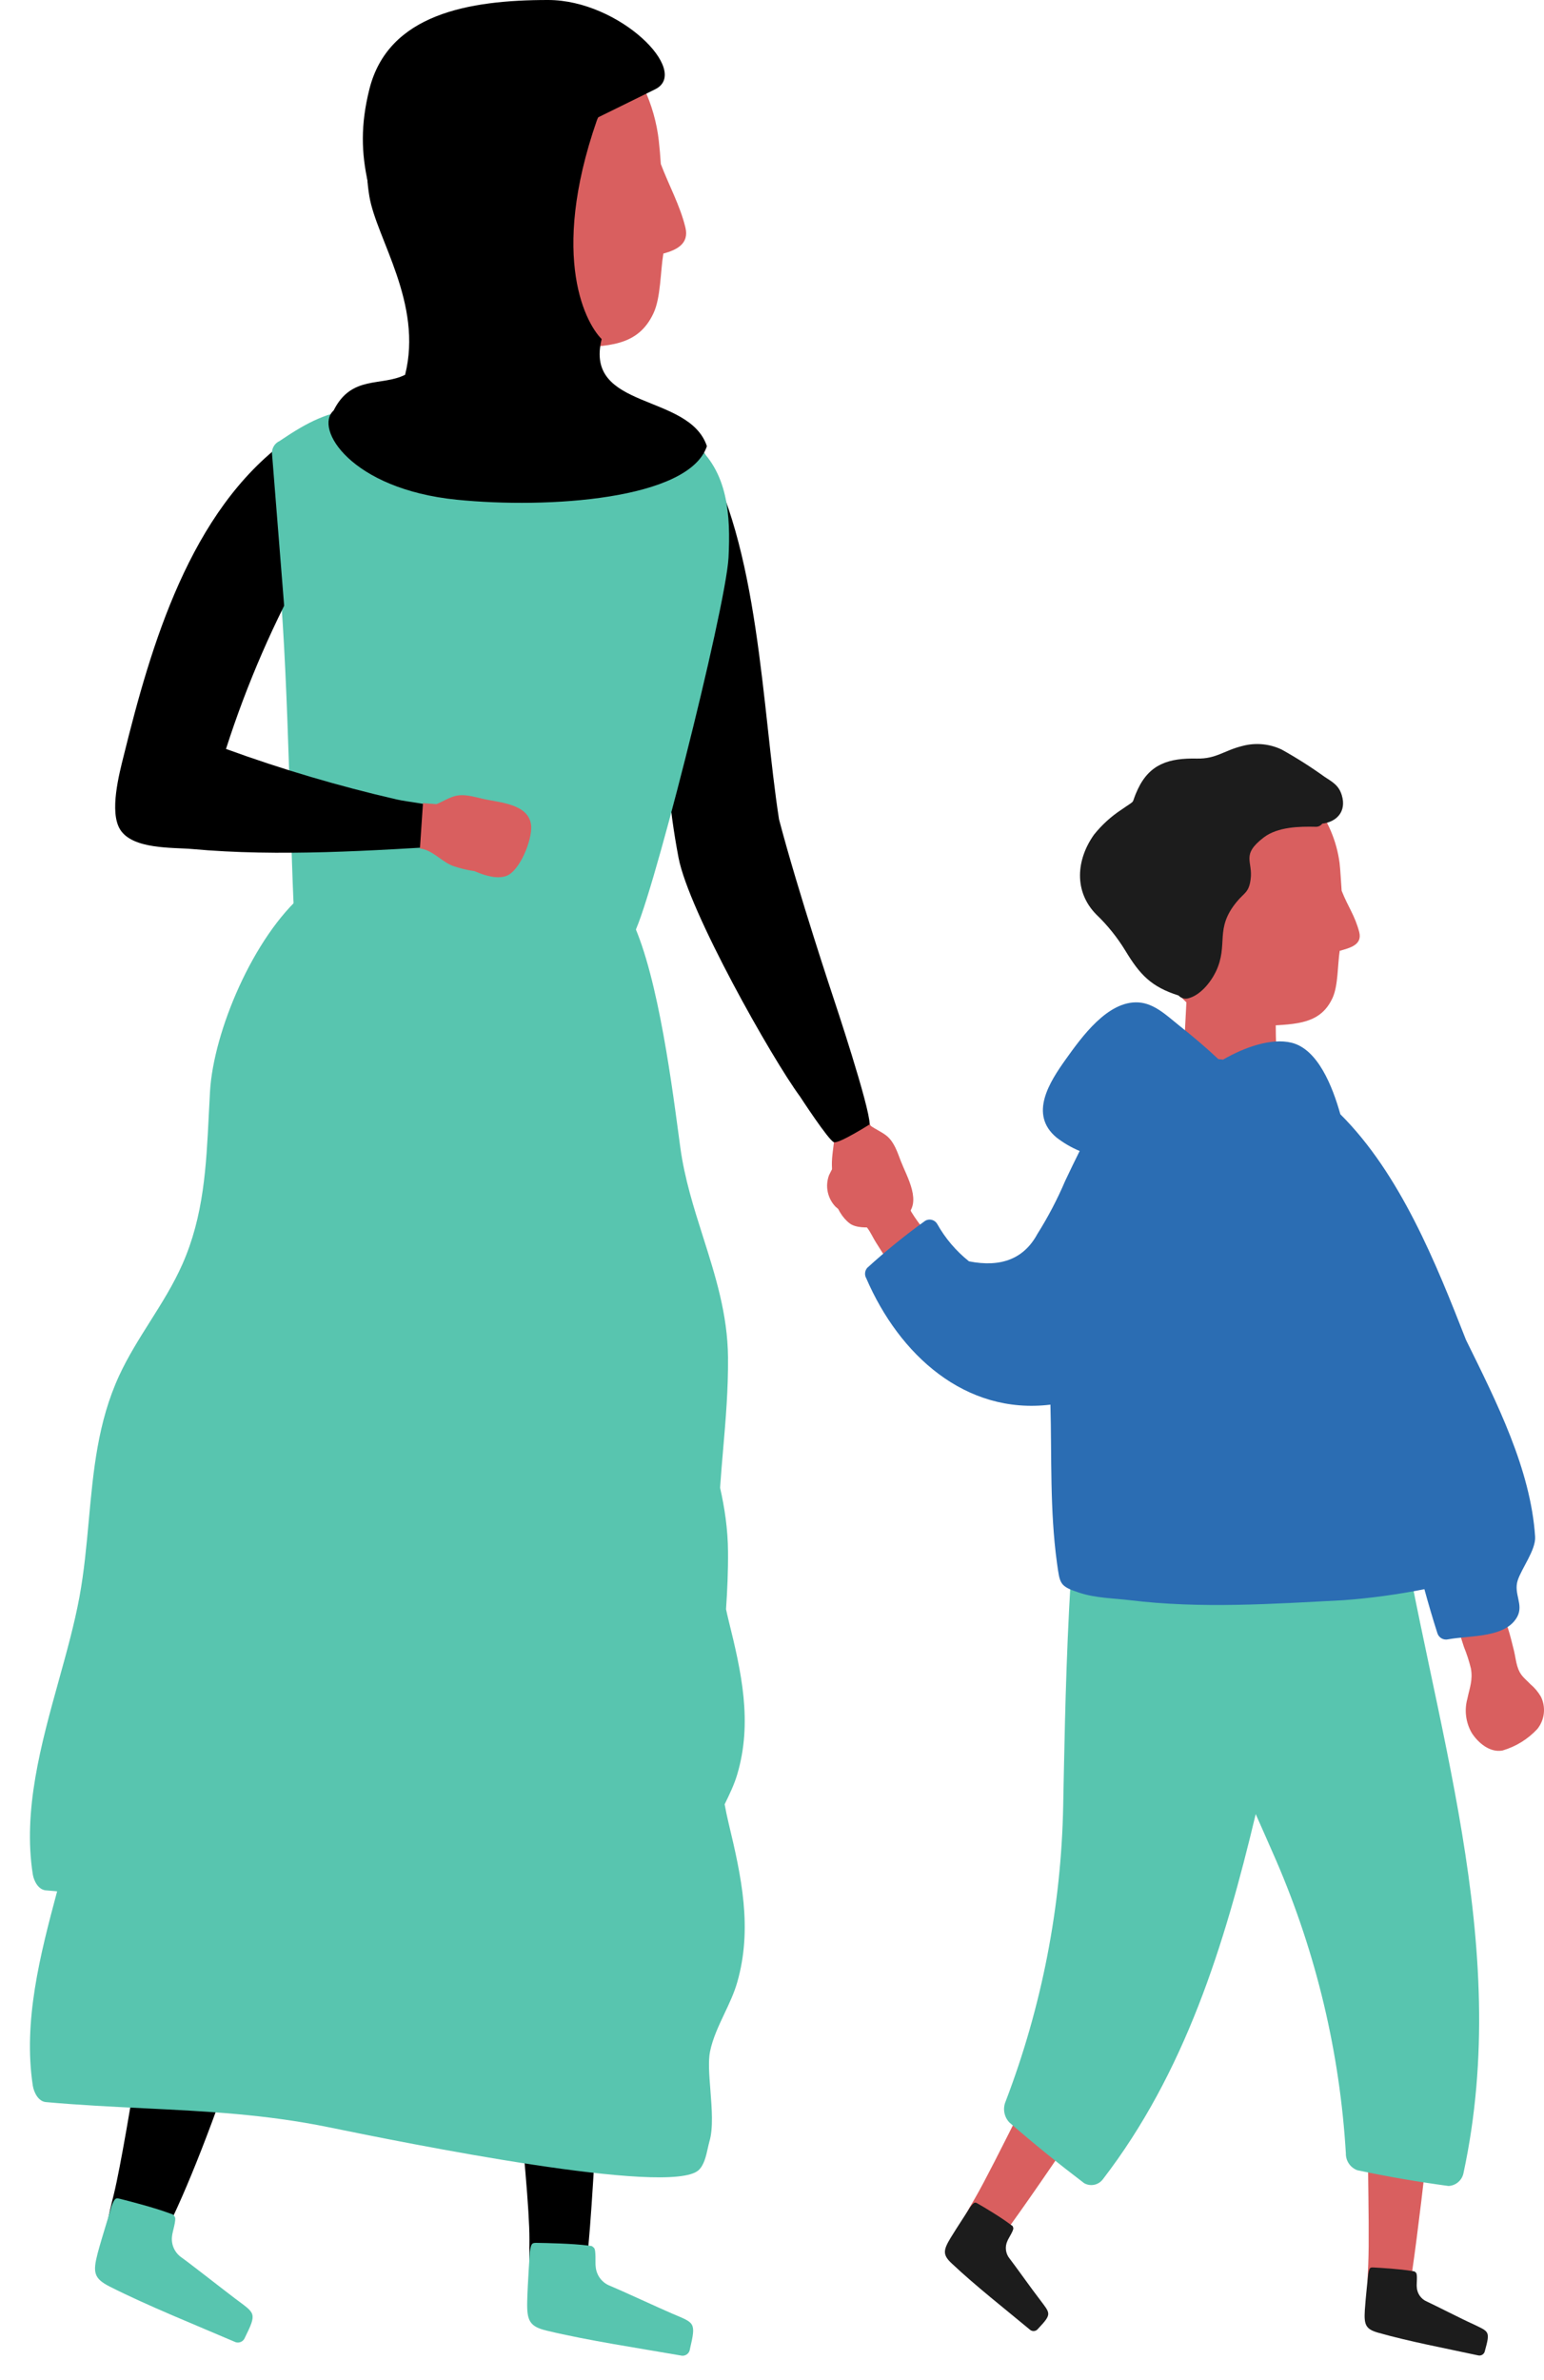 <svg width="170" height="262" viewBox="0 0 170 262" fill="none" xmlns="http://www.w3.org/2000/svg">
<path d="M150.775 228.383C150.352 233.079 150.854 244.589 150.646 249.314C150.56 251.297 150.216 255.227 152.423 255.828C154.136 256.293 154.782 254.06 155.097 252.421C155.986 247.803 158.258 227.367 158.545 222.599C158.595 221.705 150.861 227.467 150.775 228.383Z" fill="#D95F5F"/>
<path d="M157.111 253.372C156.79 253.238 156.515 253.015 156.317 252.73C156.119 252.444 156.006 252.109 155.992 251.762C155.949 251.475 156.1 250.373 155.906 250.194C155.713 250.015 155.806 250.065 155.433 250.001C154.165 249.786 152.014 249.657 151.204 249.614C150.846 249.614 150.774 249.614 150.645 250.33C150.645 250.373 150.358 252.957 150.272 254.324C150.172 255.942 150.366 256.415 151.778 256.808C155.19 257.775 159.232 258.533 162.773 259.299C162.853 259.315 162.935 259.314 163.014 259.298C163.094 259.281 163.169 259.249 163.235 259.203C163.302 259.157 163.359 259.098 163.403 259.03C163.446 258.961 163.476 258.885 163.49 258.805C164.114 256.565 163.949 256.701 162.128 255.82C161.06 255.348 157.999 253.78 157.111 253.372Z" fill="#1C1C1C"/>
<path d="M117.099 223.558C114.547 227.524 109.68 237.968 107.308 242.069C106.311 243.787 104.197 247.08 105.874 248.662C107.179 249.865 108.784 248.182 109.816 246.872C112.748 243.186 124.21 226.114 126.661 222.005C127.12 221.239 117.594 222.785 117.099 223.558Z" fill="#D95F5F"/>
<path d="M111.17 248.647C110.948 248.38 110.806 248.055 110.762 247.71C110.717 247.365 110.772 247.015 110.92 246.7C111.013 246.428 111.636 245.519 111.565 245.269C111.493 245.018 111.565 245.104 111.235 244.875C110.217 244.095 108.368 242.992 107.651 242.584C107.343 242.398 107.257 242.405 106.812 242.985C106.812 243.028 105.379 245.183 104.662 246.364C103.823 247.752 103.78 248.254 104.848 249.227C107.429 251.654 110.669 254.195 113.45 256.507C113.578 256.596 113.737 256.633 113.891 256.609C114.046 256.585 114.186 256.502 114.281 256.378C115.873 254.682 115.658 254.725 114.453 253.1C113.758 252.219 111.772 249.42 111.17 248.647Z" fill="#1C1C1C"/>
<path d="M110.726 231.332C114.708 220.92 116.852 209.898 117.062 198.755C117.248 190.165 117.528 163.966 120.316 155.805C121.578 152.119 123.492 161.618 127.484 160.415C130.466 159.521 134.186 161.296 137.519 163.508C141.82 162.269 147.712 163.379 151.217 163.916C152.127 163.2 153.533 163.357 153.776 164.896C157.712 189.628 166.585 213.873 161.138 239.213C161.063 239.603 160.859 239.956 160.558 240.215C160.258 240.475 159.879 240.626 159.482 240.645C156.106 240.187 152.78 239.621 149.447 238.912C149.07 238.773 148.745 238.519 148.519 238.187C148.293 237.855 148.176 237.46 148.185 237.058C147.522 225.959 144.929 215.059 140.523 204.846C139.77 203.1 139.003 201.403 138.258 199.707C134.81 214.181 130.452 228.182 121.413 239.929C121.179 240.231 120.843 240.438 120.468 240.513C120.093 240.588 119.703 240.526 119.37 240.337C116.546 238.189 113.822 235.992 111.134 233.651C110.847 233.346 110.656 232.964 110.583 232.552C110.511 232.14 110.56 231.716 110.726 231.332Z" fill="#58C5AF"/>
<path d="M139.153 106.543C139.11 106.25 139.074 105.963 139.017 105.677C138.992 105.532 138.913 105.401 138.795 105.312C138.782 105.189 138.738 105.072 138.666 104.971C138.595 104.87 138.499 104.79 138.387 104.737C138.275 104.685 138.152 104.662 138.028 104.671C137.905 104.68 137.786 104.721 137.684 104.789C137.727 104.238 137.748 103.687 137.798 103.136C137.79 102.958 137.719 102.788 137.598 102.657C137.478 102.526 137.315 102.441 137.138 102.418C136.96 102.395 136.781 102.435 136.63 102.531C136.48 102.627 136.368 102.773 136.314 102.943C136.314 103.007 136.314 103.071 136.314 103.136C136.314 103.136 136.314 103.193 136.314 103.222C136.227 103.113 136.112 103.03 135.981 102.981C135.851 102.932 135.709 102.919 135.572 102.944C135.434 102.969 135.306 103.031 135.201 103.122C135.096 103.214 135.017 103.333 134.974 103.465C134.974 103.343 134.974 103.222 134.974 103.1C134.956 102.912 134.868 102.738 134.729 102.612C134.589 102.485 134.407 102.415 134.218 102.415C134.029 102.415 133.847 102.485 133.707 102.612C133.567 102.738 133.48 102.912 133.462 103.1V103.236C133.266 103.239 133.078 103.313 132.934 103.445C132.79 103.577 132.7 103.758 132.68 103.952C132.68 104.16 132.68 104.367 132.637 104.575C132.461 104.579 132.293 104.648 132.164 104.768C132.052 104.679 131.918 104.623 131.776 104.604C131.634 104.586 131.489 104.607 131.358 104.664C131.227 104.721 131.114 104.813 131.031 104.93C130.948 105.047 130.899 105.184 130.888 105.326C130.731 108.304 130.575 111.284 130.423 114.267C130.351 115.699 129.634 118.204 130.358 119.507C130.536 119.73 130.76 119.913 131.015 120.042C131.269 120.172 131.549 120.246 131.834 120.258C131.834 120.516 131.834 120.774 131.834 121.024C131.834 121.224 131.914 121.415 132.055 121.556C132.196 121.697 132.388 121.776 132.587 121.776C132.787 121.776 132.978 121.697 133.119 121.556C133.26 121.415 133.34 121.224 133.34 121.024V120.602H133.383C133.383 121.039 133.383 121.482 133.383 121.919C133.376 122.045 133.403 122.171 133.46 122.283C133.518 122.395 133.604 122.49 133.711 122.559C133.817 122.627 133.939 122.666 134.066 122.672C134.192 122.678 134.317 122.65 134.429 122.592C134.545 122.753 134.719 122.863 134.914 122.899C135.109 122.935 135.31 122.894 135.476 122.785C135.546 122.881 135.637 122.96 135.743 123.013C135.849 123.067 135.966 123.096 136.085 123.096C136.204 123.096 136.321 123.067 136.427 123.013C136.533 122.96 136.625 122.881 136.694 122.785C136.768 122.931 136.887 123.05 137.034 123.123C137.18 123.196 137.346 123.219 137.507 123.19C137.669 123.161 137.816 123.081 137.928 122.962C138.04 122.842 138.11 122.69 138.128 122.527C138.128 122.377 138.128 122.227 138.128 122.077C138.27 122.147 138.431 122.171 138.588 122.145C138.745 122.12 138.89 122.046 139.002 121.933L140.013 122.155C140.443 122.255 141.016 121.933 140.959 121.439C140.427 116.514 140.316 111.552 140.629 106.608C140.701 105.677 139.297 105.663 139.153 106.543Z" fill="#D95F5F"/>
<path d="M92.011 132.857C92.468 133.265 92.991 133.592 93.559 133.823C94.383 134.26 94.921 134.353 95.552 135.255C95.889 135.72 96.132 136.279 96.441 136.765C98.225 139.593 99.96 142.671 103.494 140.545C103.6 140.479 103.689 140.391 103.757 140.286C103.824 140.181 103.867 140.063 103.883 139.94C103.899 139.816 103.887 139.691 103.848 139.573C103.809 139.455 103.745 139.346 103.659 139.256C103.793 139.157 103.881 139.008 103.906 138.843C103.93 138.678 103.887 138.51 103.788 138.376C103.15 137.381 102.512 136.372 101.788 135.427C101.262 134.8 100.783 134.134 100.354 133.437C99.724 132.291 99.817 131.382 99.638 130.137C99.607 129.488 99.447 128.852 99.168 128.266C98.888 127.68 98.495 127.155 98.01 126.722C97.007 125.87 95.409 125.255 94.183 125.935C92.918 126.793 91.914 127.981 91.28 129.371C91.058 129.961 91.01 130.603 91.139 131.22C91.269 131.837 91.571 132.405 92.011 132.857Z" fill="#D95F5F"/>
<path d="M169.661 186.786C169.356 186.259 168.961 185.789 168.493 185.398C167.848 184.718 167.367 184.467 167.059 183.422C166.894 182.878 166.83 182.277 166.694 181.718C165.877 178.469 165.188 175.004 161.167 175.927C161.046 175.957 160.933 176.013 160.836 176.091C160.739 176.17 160.662 176.269 160.608 176.382C160.554 176.494 160.526 176.617 160.526 176.742C160.526 176.866 160.554 176.989 160.608 177.101C160.451 177.155 160.321 177.269 160.247 177.418C160.173 177.566 160.161 177.738 160.214 177.896C160.508 179.041 160.802 180.194 161.189 181.318C161.499 182.078 161.753 182.861 161.948 183.658C162.185 184.947 161.812 185.806 161.561 187.008C161.389 187.635 161.342 188.29 161.425 188.935C161.507 189.581 161.717 190.203 162.042 190.766C162.758 191.883 164.056 192.964 165.432 192.706C166.901 192.277 168.227 191.458 169.267 190.337C169.663 189.843 169.91 189.247 169.98 188.619C170.05 187.99 169.939 187.355 169.661 186.786Z" fill="#D95F5F"/>
<path d="M133.908 86.062C134.54 85.729 135.205 85.465 135.894 85.275C136.174 85.752 136.511 86.195 136.897 86.592C138.171 87.829 139.873 88.532 141.65 88.553H142.911C143.491 88.548 144.067 88.464 144.624 88.303C146.177 90.232 147.169 92.549 147.492 95.003C147.578 95.654 147.663 97.372 147.721 98.059C148.438 99.878 149.154 100.722 149.656 102.605C150.015 104.037 148.617 104.352 147.506 104.674C147.269 106.22 147.341 108.475 146.732 109.828C145.434 112.691 142.875 112.763 139.334 112.927C131.521 113.292 128.195 109.098 127.199 103.278C125.12 97.007 127.192 89.634 133.908 86.062Z" fill="#D95F5F"/>
<path d="M95.386 140.738C99.006 149.127 106.26 155.77 115.657 154.632C115.808 160.444 115.585 166.278 116.374 172.041C116.704 174.396 116.66 174.61 118.825 175.333C120.61 175.927 122.596 175.942 124.388 176.157C132.222 177.116 140.107 176.565 147.956 176.157C150.936 175.934 153.899 175.53 156.83 174.947C157.274 176.565 157.747 178.182 158.263 179.793C158.338 180.034 158.502 180.238 158.722 180.363C158.941 180.487 159.2 180.524 159.446 180.466C161.926 180.015 165.782 180.33 167.058 177.975C167.775 176.622 166.635 175.469 167.101 173.988C167.531 172.649 169.116 170.616 169.022 169.163C168.535 161.74 164.772 154.331 161.41 147.502C158.127 139.12 154.192 129.249 147.576 122.663C146.716 119.607 145.11 115.505 142.207 114.789C139.992 114.245 137.046 115.269 134.666 116.65L134.143 116.593C132.774 115.304 131.333 114.088 129.842 112.906C128.523 111.861 127.126 110.458 125.348 110.351C121.965 110.143 119.083 114.188 117.37 116.579C115.542 119.134 113.277 122.663 116.309 125.211C117.095 125.822 117.957 126.325 118.875 126.708C118.331 127.8 117.798 128.9 117.277 130.007C116.413 132.032 115.39 133.986 114.216 135.849C112.747 138.562 110.231 139.557 106.69 138.855C105.264 137.721 104.073 136.321 103.185 134.732C103.056 134.513 102.846 134.354 102.6 134.289C102.354 134.225 102.093 134.261 101.873 134.388C99.646 135.992 97.514 137.722 95.487 139.571C95.349 139.73 95.266 139.929 95.248 140.138C95.23 140.347 95.278 140.557 95.386 140.738Z" fill="#2B6DB3"/>
<path d="M120.691 100.658C121.943 101.856 123.033 103.214 123.931 104.696C125.515 107.301 126.748 108.633 129.765 109.592C129.892 109.73 130.052 109.833 130.231 109.889C130.41 109.946 130.6 109.954 130.783 109.914C132.131 109.599 133.285 108.167 133.873 106.958C135.306 103.93 133.679 102.291 136.174 99.27C137.012 98.246 137.507 98.275 137.7 96.786C137.965 94.803 136.604 94.137 139.134 92.197C140.675 91.016 143.076 90.973 144.868 91.016C145.007 91.022 145.144 90.993 145.269 90.933C145.394 90.873 145.502 90.784 145.585 90.673C147.148 90.487 148.287 89.356 147.735 87.537C147.398 86.442 146.732 86.106 145.836 85.512C144.316 84.419 142.734 83.415 141.098 82.505C139.755 81.874 138.232 81.737 136.797 82.119C134.733 82.627 133.93 83.55 131.78 83.507C128.719 83.443 126.59 84.087 125.271 86.893C124.411 88.733 125.271 87.874 123.494 89.119C122.344 89.873 121.321 90.803 120.461 91.875C118.504 94.624 118.211 98.124 120.691 100.658Z" fill="#1C1C1C"/>
<path d="M97.659 125.068C98.477 125.762 98.814 126.865 99.193 127.845C99.86 129.578 101.602 132.405 99.681 133.916C98.484 134.875 94.835 135.641 93.559 134.682C92.749 134.066 92.065 132.996 91.821 131.635C91.626 130.548 91.855 129.907 91.649 129.149C91.513 127.845 91.649 127.169 91.821 125.741C91.772 125.595 91.715 125.451 91.649 125.312C90.727 123.842 90.761 121.312 89.853 119.847L95.158 122.513C95.38 123.014 95.638 123.472 95.875 123.944C96.455 124.352 97.086 124.603 97.659 125.068Z" fill="#D95F5F"/>
<path d="M91.82 110.024C91.82 110.024 95.754 121.813 95.754 123.777C95.754 123.777 92.391 125.91 91.82 125.742C91.248 125.574 88.082 120.709 88.082 120.709C85.014 116.558 75.832 100.323 74.706 94.403C72.635 83.522 72.298 69.957 78.47 60.287C78.541 60.176 78.633 60.08 78.742 60.004C78.851 59.929 78.973 59.876 79.102 59.848C79.231 59.82 79.365 59.818 79.495 59.841C79.625 59.865 79.749 59.914 79.86 59.986C78.816 56.59 77.372 53.329 75.559 50.272C74.921 49.227 76.534 48.168 77.172 49.227C83.623 59.993 83.888 78.089 85.774 90.201C87.885 98.236 91.82 110.024 91.82 110.024Z" fill="black"/>
<path d="M55.719 211.04C55.389 217.36 58.321 240.188 58.292 246.544C58.292 249.2 58.02 254.49 61.016 255.177C63.339 255.714 64.084 252.679 64.421 250.467C65.374 244.225 66.414 218.391 66.571 212.006C66.564 210.767 55.777 209.815 55.719 211.04Z" fill="black"/>
<path d="M67.18 251.64C66.742 251.476 66.36 251.191 66.078 250.818C65.797 250.446 65.627 250.001 65.589 249.535C65.517 249.156 65.66 247.674 65.388 247.445C65.116 247.216 65.252 247.273 64.743 247.202C63.037 246.98 60.141 246.923 59.052 246.908C58.571 246.908 58.471 246.965 58.335 247.939C58.335 247.996 58.091 251.475 58.048 253.315C57.998 255.462 58.285 256.114 60.199 256.572C64.822 257.681 70.291 258.49 75.079 259.328C75.291 259.348 75.502 259.284 75.666 259.15C75.832 259.016 75.937 258.823 75.961 258.612C76.677 255.577 76.463 255.749 73.982 254.682C72.578 254.081 68.391 252.141 67.18 251.64Z" fill="#58C5AF"/>
<path d="M18.917 207.476C17.14 213.55 14.041 235.346 12.543 241.519C11.917 244.11 10.452 249.192 13.203 250.557C15.339 251.612 16.355 248.636 17.598 246.76C20.596 242.179 31.751 213.418 30.819 202.035C30.717 200.829 19.259 206.296 18.917 207.476Z" fill="black"/>
<path d="M20.011 248.532C19.623 248.271 19.318 247.906 19.13 247.479C18.942 247.051 18.88 246.58 18.951 246.118C18.973 245.736 19.453 244.325 19.242 244.038C19.032 243.752 19.175 243.827 18.671 243.655C17.058 243.043 14.261 242.323 13.2 242.056C12.735 241.939 12.626 241.974 12.27 242.896C12.287 242.951 11.224 246.279 10.749 248.063C10.203 250.171 10.337 250.834 12.09 251.725C16.334 253.866 21.465 255.917 25.932 257.838C26.131 257.905 26.349 257.892 26.539 257.803C26.729 257.714 26.878 257.555 26.954 257.36C28.332 254.578 28.101 254.703 25.934 253.072C24.703 252.146 21.079 249.299 20.011 248.532Z" fill="#58C5AF"/>
<path d="M75.467 25.053C74.887 22.641 73.64 20.393 72.758 18.053C72.701 17.179 72.629 16.313 72.536 15.483C71.654 7.659 65.368 -0.845 56.05 3.915C47.448 8.346 44.631 17.709 47.176 25.741C48.322 33.185 52.487 38.625 62.465 38.282C66.981 38.146 70.242 38.146 71.955 34.474C72.758 32.763 72.708 29.885 73.037 27.917C74.5 27.516 75.897 26.843 75.467 25.053Z" fill="#D95F5F"/>
<path d="M62.214 30.071C62.214 29.699 62.171 29.355 62.135 28.954C62.114 28.771 62.027 28.601 61.891 28.475C61.891 28.316 61.849 28.16 61.769 28.022C61.689 27.884 61.575 27.77 61.437 27.69C61.299 27.61 61.143 27.568 60.983 27.568C60.824 27.567 60.667 27.609 60.529 27.688C60.644 26.972 60.73 26.256 60.852 25.605C60.868 25.373 60.8 25.143 60.661 24.958C60.521 24.772 60.32 24.643 60.093 24.593C59.866 24.544 59.629 24.577 59.424 24.688C59.22 24.799 59.063 24.979 58.981 25.196C58.981 25.275 58.981 25.361 58.931 25.44V25.547C58.832 25.399 58.694 25.28 58.533 25.203C58.371 25.127 58.192 25.095 58.014 25.112C57.836 25.129 57.666 25.193 57.522 25.299C57.378 25.405 57.265 25.547 57.196 25.712C57.196 25.561 57.196 25.404 57.196 25.247C57.196 25.005 57.105 24.772 56.941 24.594C56.777 24.416 56.552 24.305 56.311 24.285C56.07 24.264 55.83 24.334 55.638 24.482C55.446 24.63 55.316 24.844 55.275 25.082C55.279 25.139 55.279 25.197 55.275 25.254C55.025 25.234 54.776 25.308 54.577 25.461C54.378 25.615 54.244 25.837 54.2 26.084C54.15 26.349 54.128 26.607 54.085 26.871C53.86 26.854 53.637 26.923 53.462 27.065C52.974 26.585 51.082 25.268 50.96 26.163C50.444 29.935 48.81 43.872 49.598 45.597C49.8 45.901 50.064 46.159 50.373 46.352C50.682 46.546 51.029 46.672 51.39 46.721C51.39 47.043 51.333 47.365 51.311 47.688C51.311 47.929 51.402 48.162 51.566 48.34C51.73 48.518 51.955 48.629 52.196 48.649C52.437 48.67 52.678 48.6 52.869 48.452C53.061 48.304 53.191 48.09 53.232 47.852C53.232 47.673 53.275 47.501 53.304 47.322H53.354C53.354 47.881 53.297 48.439 53.239 49.005C53.227 49.161 53.254 49.318 53.318 49.462C53.382 49.605 53.48 49.731 53.605 49.827C53.729 49.923 53.876 49.986 54.031 50.011C54.186 50.037 54.345 50.023 54.494 49.971C54.626 50.186 54.836 50.342 55.08 50.407C55.324 50.472 55.583 50.441 55.805 50.322C55.887 50.45 55.997 50.557 56.127 50.635C56.258 50.712 56.405 50.758 56.556 50.768C56.707 50.779 56.859 50.754 56.999 50.695C57.139 50.636 57.263 50.545 57.361 50.429C57.429 50.637 57.566 50.815 57.749 50.935C57.932 51.055 58.15 51.109 58.368 51.089C58.586 51.069 58.791 50.976 58.949 50.825C59.107 50.674 59.209 50.474 59.239 50.257C59.239 50.064 59.275 49.871 59.303 49.685C59.477 49.789 59.679 49.836 59.881 49.819C60.083 49.802 60.275 49.723 60.429 49.592L61.683 49.985C61.822 50.034 61.97 50.05 62.116 50.033C62.262 50.016 62.402 49.966 62.526 49.886C62.649 49.807 62.753 49.7 62.83 49.575C62.906 49.45 62.953 49.308 62.966 49.162C62.814 42.846 63.205 36.528 64.135 30.279C64.257 29.133 62.486 28.947 62.214 30.071Z" fill="#D95F5F"/>
<path d="M76.385 48.79C74.525 47.244 72.383 46.073 70.077 45.34C69.529 46.201 68.769 46.907 67.869 47.39C66.969 47.873 65.959 48.116 64.938 48.096C58.486 48.203 52.078 48.998 45.656 48.096C43.663 47.816 42.222 46.227 41.491 44.366C34.56 45.655 28.395 49.019 27.27 56.657C27.048 58.175 30.481 60.594 30.775 63.901C31.822 75.569 31.994 95.555 32.46 101.84C32.46 102.219 30.188 102.999 30.61 102.921C37.384 101.661 44.151 101.911 50.974 102.584C56.193 103.092 62.271 104.689 67.504 104.066C68.686 103.93 68.937 103.851 69.654 102.992C71.331 100.938 79.897 67.058 80.213 61.396C80.442 56.814 80.212 51.904 76.385 48.79Z" fill="#58C5AF"/>
<path d="M51.053 92.291C51.087 92.178 51.099 92.059 51.089 91.941C50.752 88.447 46.358 88.612 43.656 88.004C37.29 86.54 31.02 84.685 24.883 82.449C27.178 75.285 30.187 68.369 33.864 61.804C34.646 60.373 35.785 58.684 36.875 56.937C35.807 56.6 34.834 56.016 34.037 55.23C33.239 54.445 32.639 53.482 32.288 52.42C31.884 51.138 31.644 49.811 31.571 48.469C20.905 56.278 16.626 71.031 13.615 83.222C13.128 85.176 12.017 89.378 13.228 91.318C14.597 93.53 19.048 93.279 21.149 93.465C30.747 94.339 40.968 93.637 50.587 93.064C51.354 93.029 51.232 92.835 51.053 92.291Z" fill="black"/>
<path fill-rule="evenodd" clip-rule="evenodd" d="M77.415 136.185C78.767 140.443 80.115 144.686 80.158 149.428C80.188 152.947 79.902 156.278 79.62 159.555C79.498 160.969 79.378 162.373 79.284 163.778C79.792 166.028 80.137 168.34 80.158 170.781C80.176 172.963 80.08 175.076 79.939 177.149C80.026 177.564 80.122 177.981 80.225 178.4C81.633 184.069 82.873 189.582 81.175 195.328C80.843 196.458 80.316 197.543 79.786 198.628C79.911 199.318 80.057 200.015 80.225 200.719C81.633 206.577 82.873 212.273 81.175 218.211C80.839 219.393 80.303 220.527 79.766 221.662C79.121 223.029 78.475 224.396 78.177 225.846C77.965 226.88 78.088 228.445 78.217 230.095C78.375 232.119 78.543 234.271 78.116 235.725C78.048 235.963 77.989 236.228 77.928 236.504C77.734 237.374 77.516 238.351 76.917 238.906C73.731 241.802 44.675 235.916 36.247 234.19C29.208 232.743 22.634 232.422 15.844 232.09C12.335 231.919 8.768 231.745 5.049 231.411C4.22 231.338 3.735 230.343 3.614 229.612C2.535 222.539 4.404 215.24 6.291 208.205C5.879 208.172 5.465 208.138 5.049 208.102C4.22 208.031 3.735 207.069 3.614 206.361C2.5 199.297 4.526 192 6.472 184.991C7.339 181.867 8.19 178.801 8.741 175.839C9.26 173.025 9.519 170.191 9.776 167.371C10.272 161.929 10.763 156.537 13.12 151.437C14.081 149.356 15.298 147.426 16.515 145.496C17.805 143.451 19.094 141.405 20.079 139.18C22.438 133.846 22.707 128.405 22.985 122.795C23.028 121.916 23.072 121.032 23.124 120.144C23.508 113.59 27.86 103.173 33.465 98.361C33.929 97.964 38.779 98.574 44.68 99.316C49.835 99.963 55.793 100.712 60.331 100.979C62.118 101.084 63.483 100.259 64.648 99.555C66.325 98.541 67.586 97.779 69.089 100.406C72.149 105.736 73.826 118.265 74.725 124.984C74.788 125.455 74.847 125.898 74.903 126.307C75.372 129.756 76.395 132.975 77.415 136.185Z" fill="#58C5AF"/>
<path d="M40.409 56.235C40.969 52.729 40.988 49.159 40.466 45.648C40.38 45.09 39.749 44.932 39.283 44.975C36.029 45.412 34.079 46.321 30.775 48.554C30.525 48.67 30.314 48.855 30.166 49.087C30.019 49.319 29.941 49.589 29.943 49.864C30.588 57.919 31.231 65.975 31.872 74.03C31.972 75.254 33.9 75.269 33.8 74.03C33.528 70.599 33.253 67.173 32.976 63.751C33.113 63.829 33.269 63.87 33.427 63.87C33.585 63.87 33.741 63.829 33.879 63.751C34.182 63.528 34.427 63.236 34.596 62.899C34.8 63.006 35.037 63.036 35.262 62.985C35.979 62.785 36.122 62.455 36.459 61.804C36.459 61.804 36.459 61.804 36.459 61.768C36.563 61.794 36.671 61.796 36.776 61.775C36.881 61.753 36.979 61.708 37.064 61.644C37.15 61.579 37.219 61.496 37.269 61.402C37.318 61.307 37.345 61.202 37.348 61.095C37.572 59.434 37.685 57.76 37.685 56.084C37.882 56.034 38.058 55.922 38.187 55.765C38.316 55.608 38.391 55.414 38.402 55.211C38.402 54.996 38.402 54.782 38.452 54.567C38.452 55.125 38.488 55.684 38.488 56.249C38.488 57.287 40.201 57.609 40.38 56.507C40.38 56.421 40.38 56.335 40.416 56.249L40.409 56.235Z" fill="#58C5AF"/>
<path d="M70.951 7.995C69.797 6.117 68.135 4.605 66.156 3.632C64.177 2.659 61.962 2.265 59.769 2.497C56.744 2.762 51.669 5.246 49.734 6.907C41.849 13.521 42.566 24.23 44.809 33.228C45.319 35.261 46.237 36.52 48.538 37.329C51.154 38.252 53.766 37.125 54.44 35.364C55.343 32.995 54.708 33.815 55.232 31.345C55.647 29.405 56.034 27.222 57.031 25.461C58.199 23.392 59.898 22.512 61.583 21.059C62.873 19.935 63.016 20.636 63.805 18.689C65.432 14.588 65.152 10.815 70.6 9.87C71.424 9.713 71.496 8.46 70.951 7.995Z" fill="#301824"/>
<path d="M49.978 87.668C51.025 87.345 52.114 87.703 53.139 87.932C54.938 88.362 58.278 88.455 58.486 90.924C58.594 92.456 57.239 95.907 55.727 96.436C54.766 96.773 53.512 96.451 52.243 95.9C51.463 95.788 50.696 95.606 49.949 95.355C48.745 94.933 47.928 93.881 46.695 93.501C46.545 93.457 46.392 93.424 46.236 93.401L46.571 88.413L48.057 88.526C48.709 88.269 49.261 87.889 49.978 87.668Z" fill="#D95F5F"/>
<path d="M52.474 19.647C59.904 15.768 68.213 11.788 72.147 9.824C76.082 7.859 68.213 0 60.343 0C51.603 0 42.741 1.548 40.669 9.824C38.702 17.682 41.076 22.277 44.172 31.436C43.553 28.203 45.043 23.526 52.474 19.647Z" fill="black"/>
<path d="M66.245 37.33C64.29 35.365 60.343 27.506 66.245 11.788C65.589 11.133 52.08 11.788 50.506 11.788C48.538 11.788 38.712 9.824 40.669 21.612C41.441 26.264 46.583 33.4 44.603 41.259C41.98 42.569 38.701 41.259 36.734 45.188C34.548 47.153 38.618 53.836 50.288 55.012C60.318 56.023 75.866 55.012 77.833 49.118C75.866 43.224 64.29 45.188 66.245 37.33Z" fill="black"/>
</svg>
